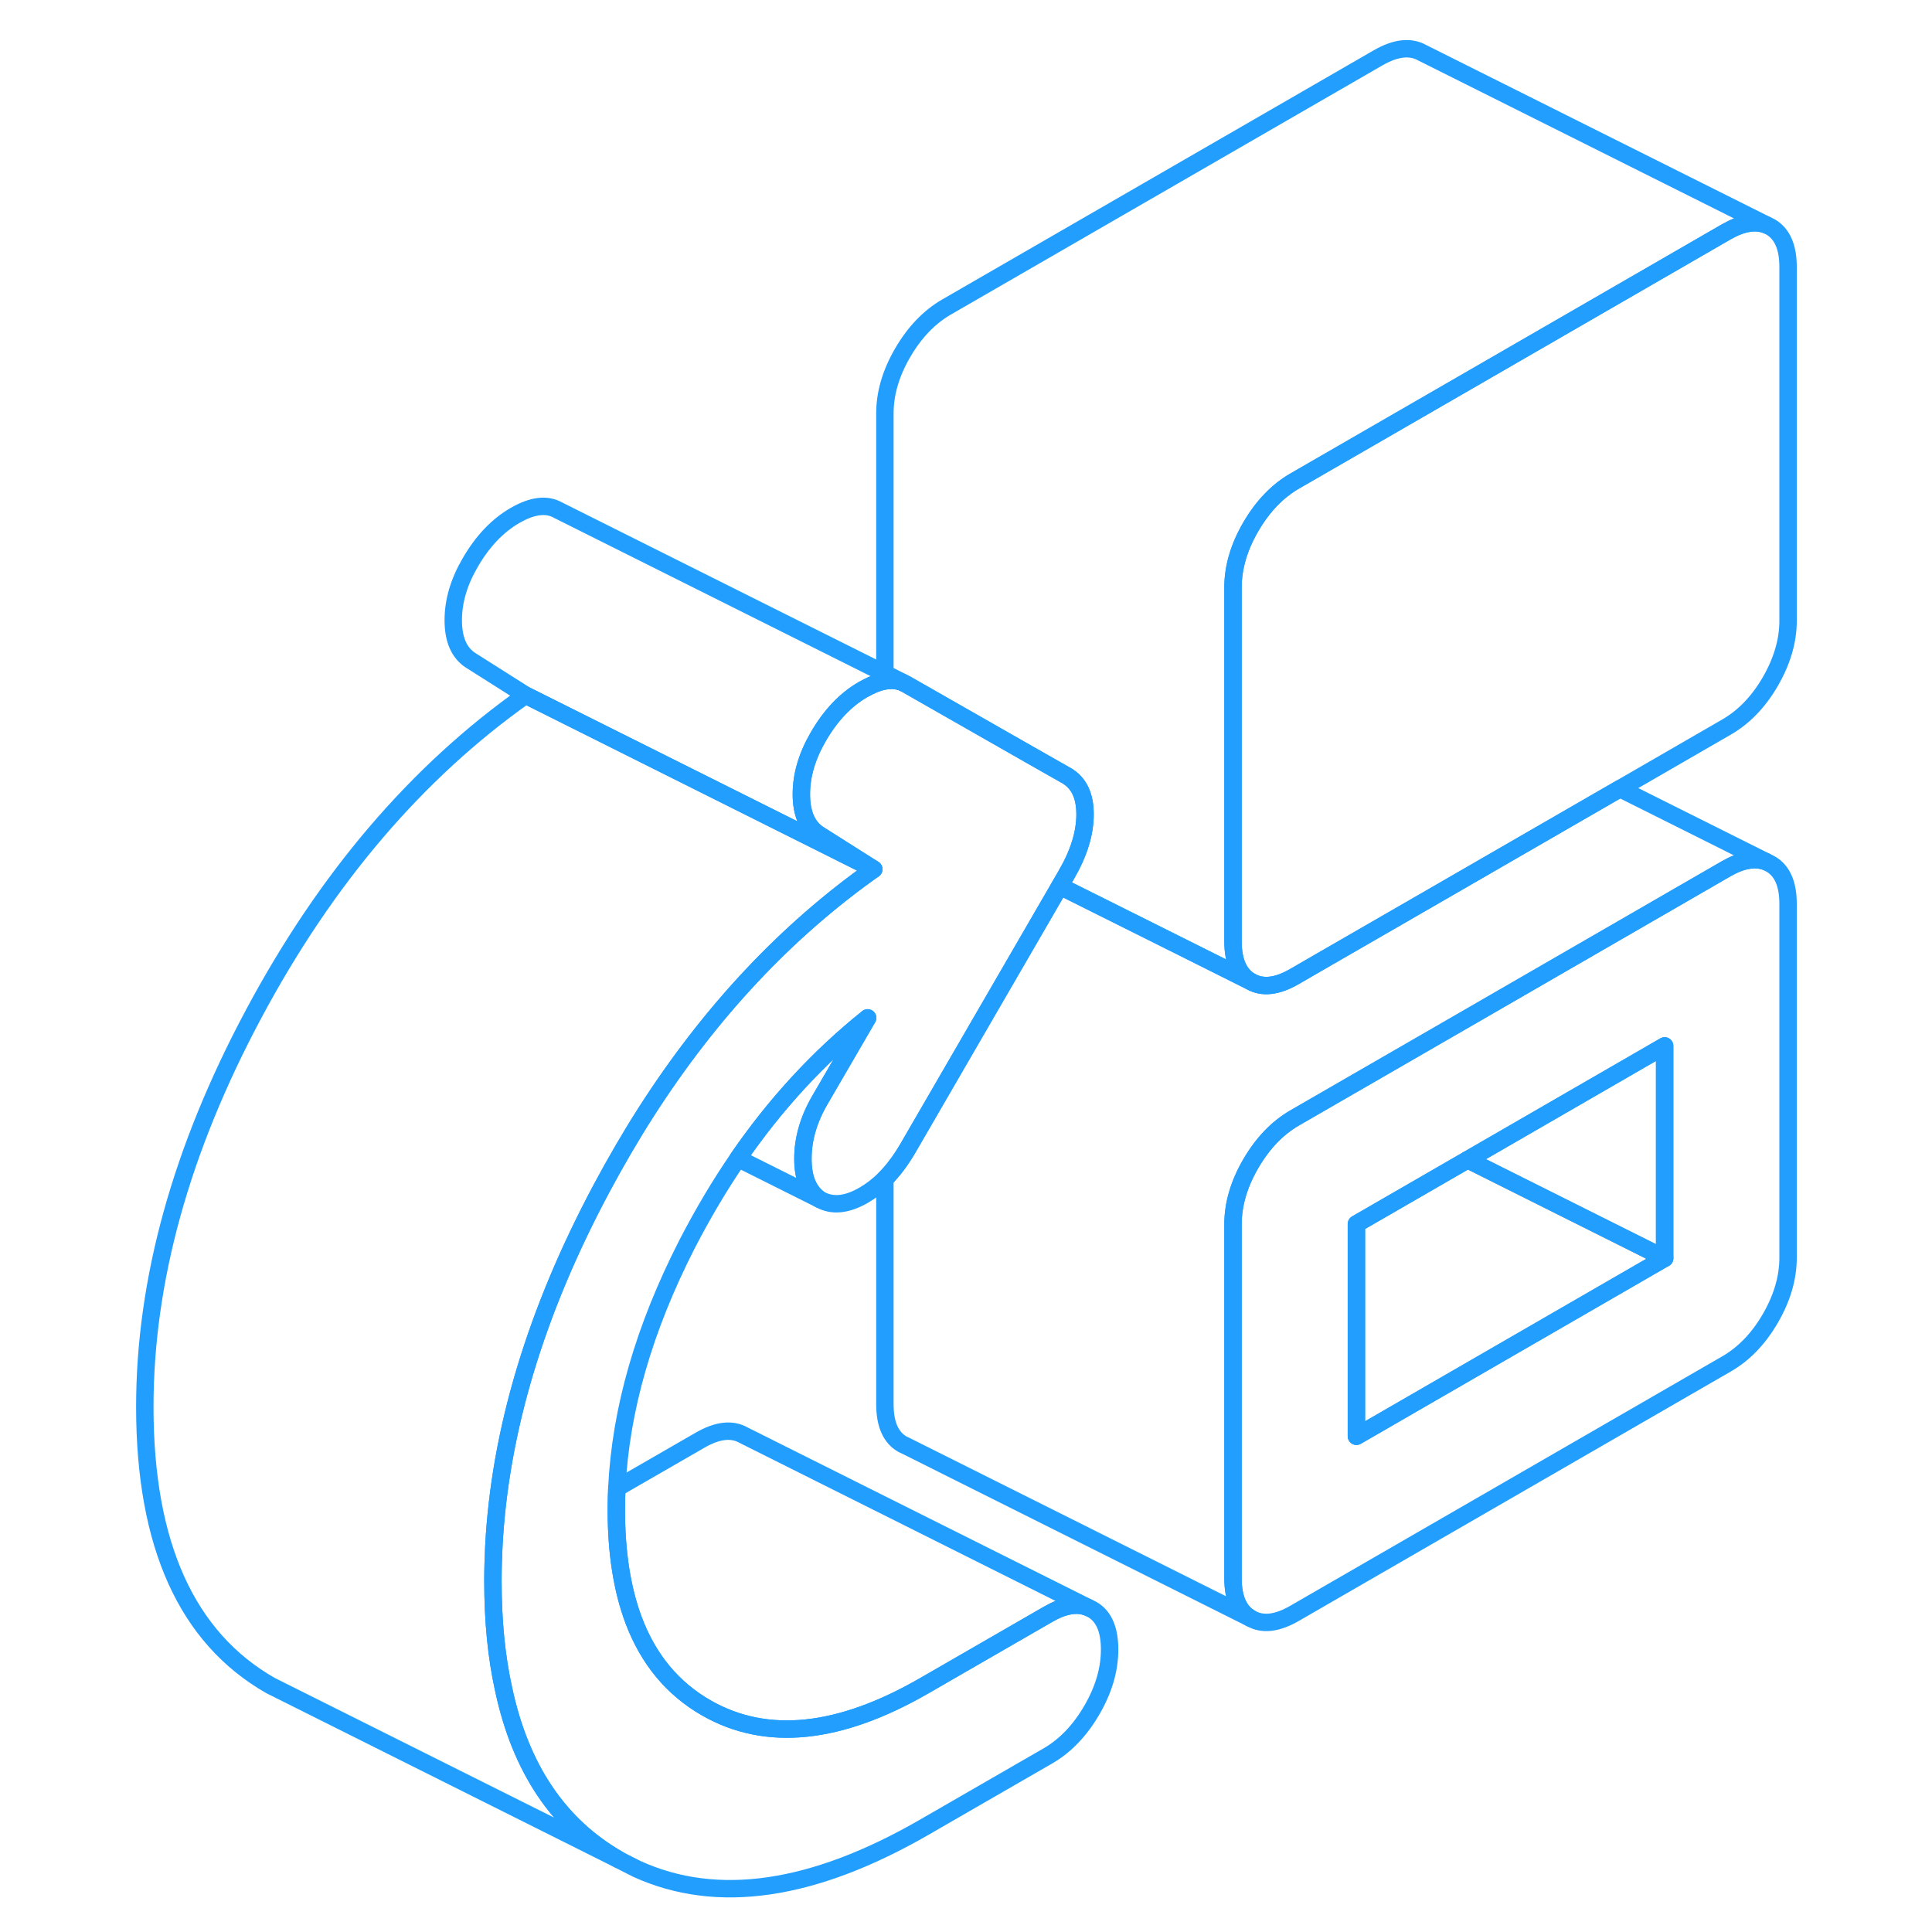 <svg width="48" height="48" viewBox="0 0 99 111" fill="none" xmlns="http://www.w3.org/2000/svg" stroke-width="1px" stroke-linecap="round" stroke-linejoin="round"><path d="M44.84 38.7V39.12C45.21 39.06 45.54 39.09 45.84 39.2L44.84 38.7Z" stroke="#229EFF" stroke-linejoin="round"/><path d="M57.751 94.77C57.751 95.92 57.41 97.08 56.73 98.25C56.05 99.42 55.21 100.3 54.21 100.88L47.12 104.97C40.71 108.67 35.2 109.47 30.6 107.38L29.89 107.02L29.541 106.84C26.11 104.88 23.9 101.61 22.93 97.03C22.52 95.18 22.32 93.11 22.32 90.83C22.32 90.18 22.34 89.54 22.37 88.89C22.71 82.24 24.77 75.37 28.57 68.26C29.38 66.75 30.22 65.3 31.11 63.91C34.79 58.16 39.16 53.5 44.2 49.94L41.011 47.92C40.361 47.48 40.041 46.72 40.041 45.63C40.041 44.54 40.361 43.45 41.011 42.33C41.721 41.1 42.58 40.2 43.58 39.62C44.04 39.36 44.46 39.19 44.84 39.12C45.21 39.06 45.54 39.09 45.84 39.2L46.06 39.31L53.14 43.35L55.27 44.56C55.98 44.97 56.34 45.71 56.34 46.79C56.34 47.87 55.98 49.03 55.27 50.25L54.89 50.91L46.15 65.99C45.75 66.67 45.32 67.25 44.84 67.73C44.46 68.11 44.05 68.42 43.62 68.67C42.65 69.23 41.81 69.31 41.1 68.91C40.45 68.47 40.13 67.69 40.13 66.57C40.13 65.45 40.45 64.33 41.1 63.21L43.85 58.48C41.03 60.74 38.55 63.43 36.4 66.56C35.35 68.09 34.38 69.73 33.48 71.47C31 76.32 29.65 81 29.44 85.5C29.42 85.92 29.41 86.33 29.41 86.74C29.41 89.2 29.74 91.31 30.4 93.07C31.25 95.34 32.65 97.02 34.59 98.13C38.04 100.1 42.22 99.67 47.12 96.84L54.21 92.75C55.11 92.23 55.88 92.09 56.52 92.36L56.73 92.46C57.41 92.84 57.751 93.61 57.751 94.77Z" stroke="#229EFF" stroke-linejoin="round"/><path d="M41.011 42.33C40.361 43.45 40.041 44.55 40.041 45.63C40.041 46.71 40.361 47.48 41.011 47.92L44.2 49.94L32.92 44.3L24.2 39.94L21.011 37.92C20.36 37.48 20.041 36.72 20.041 35.63C20.041 34.54 20.36 33.45 21.011 32.33C21.721 31.1 22.58 30.2 23.58 29.62C24.58 29.04 25.41 28.94 26.061 29.31L44.84 38.7V39.12C44.46 39.19 44.04 39.36 43.58 39.62C42.58 40.2 41.721 41.1 41.011 42.33Z" stroke="#229EFF" stroke-linejoin="round"/><path d="M95.71 49.63L95.471 49.51C94.841 49.27 94.07 49.4 93.18 49.91L76.731 59.41L70.77 62.85L68.38 64.23C67.38 64.81 66.54 65.69 65.86 66.86C65.18 68.03 64.84 69.19 64.84 70.34V90.67C64.84 91.83 65.18 92.6 65.86 92.98C66.54 93.37 67.38 93.27 68.38 92.69L93.18 78.37C94.19 77.79 95.03 76.92 95.71 75.75C96.39 74.58 96.731 73.41 96.731 72.26V51.93C96.731 50.78 96.39 50.01 95.71 49.63ZM89.64 72.29L71.93 82.52V70.32L78.32 66.63L89.64 60.09V72.29Z" stroke="#229EFF" stroke-linejoin="round"/><path d="M89.641 72.29L71.931 82.52V70.32L78.321 66.63L89.641 72.29Z" stroke="#229EFF" stroke-linejoin="round"/><path d="M89.64 60.09V72.29L78.32 66.63L89.64 60.09Z" stroke="#229EFF" stroke-linejoin="round"/><path d="M96.731 15.34V35.67C96.731 36.82 96.39 37.98 95.71 39.16C95.03 40.33 94.19 41.2 93.18 41.78L87.07 45.31L76.731 51.28L69.64 55.37L68.38 56.1C67.38 56.68 66.54 56.78 65.86 56.39C65.18 56 64.84 55.23 64.84 54.08V33.75C64.84 32.6 65.18 31.44 65.86 30.27C66.54 29.1 67.38 28.22 68.38 27.64L76.731 22.82L93.18 13.32C94.09 12.8 94.861 12.67 95.501 12.93L95.71 13.03C96.39 13.42 96.731 14.19 96.731 15.34Z" stroke="#229EFF" stroke-linejoin="round"/><path d="M95.501 12.93C94.861 12.67 94.09 12.8 93.18 13.32L76.731 22.82L68.38 27.64C67.38 28.22 66.54 29.1 65.86 30.27C65.18 31.44 64.84 32.6 64.84 33.75V54.08C64.84 55.23 65.18 56 65.86 56.39L62.041 54.48L54.89 50.91L55.27 50.25C55.98 49.03 56.34 47.88 56.34 46.79C56.34 45.7 55.98 44.97 55.27 44.56L53.14 43.35L46.06 39.31L44.84 38.7V23.75C44.84 22.6 45.18 21.44 45.86 20.27C46.54 19.1 47.38 18.22 48.38 17.64L73.18 3.32C74.19 2.74 75.03 2.65 75.71 3.03L95.501 12.93Z" stroke="#229EFF" stroke-linejoin="round"/><path d="M41.1 63.21C40.45 64.33 40.13 65.45 40.13 66.57C40.13 67.69 40.45 68.47 41.1 68.91L36.4 66.56C38.55 63.43 41.03 60.74 43.85 58.48L41.1 63.21Z" stroke="#229EFF" stroke-linejoin="round"/><path d="M56.52 92.36C55.88 92.09 55.11 92.23 54.21 92.75L47.12 96.84C42.22 99.67 38.04 100.1 34.59 98.13C32.65 97.02 31.25 95.34 30.4 93.08C29.74 91.31 29.41 89.2 29.41 86.74C29.41 86.33 29.42 85.92 29.44 85.5L34.21 82.75C35.21 82.17 36.05 82.07 36.73 82.46L56.52 92.36Z" stroke="#229EFF" stroke-linejoin="round"/><path d="M44.2 49.94C39.16 53.5 34.79 58.16 31.11 63.91C30.22 65.3 29.38 66.75 28.57 68.26C24.77 75.37 22.71 82.24 22.37 88.89C22.34 89.54 22.32 90.18 22.32 90.83C22.32 93.11 22.52 95.18 22.93 97.03C23.9 101.61 26.11 104.88 29.541 106.84L9.541 96.84C4.731 94.09 2.32 88.76 2.32 80.83C2.32 73.58 4.4 66.06 8.57 58.26C12.73 50.47 17.94 44.36 24.2 39.94L32.92 44.3L44.2 49.94Z" stroke="#229EFF" stroke-linejoin="round"/><path d="M95.471 49.51C94.841 49.27 94.07 49.4 93.18 49.91L76.731 59.41L70.77 62.85L68.38 64.23C67.38 64.81 66.54 65.69 65.86 66.86C65.18 68.03 64.84 69.19 64.84 70.34V90.67C64.84 91.83 65.18 92.6 65.86 92.98L46.07 83.08L45.86 82.98C45.18 82.6 44.84 81.83 44.84 80.67V67.73C45.32 67.25 45.75 66.67 46.15 65.99L54.89 50.91L62.041 54.48L65.86 56.39C66.54 56.78 67.38 56.68 68.38 56.1L69.64 55.37L76.731 51.28L87.07 45.31L95.471 49.51Z" stroke="#229EFF" stroke-linejoin="round"/></svg>